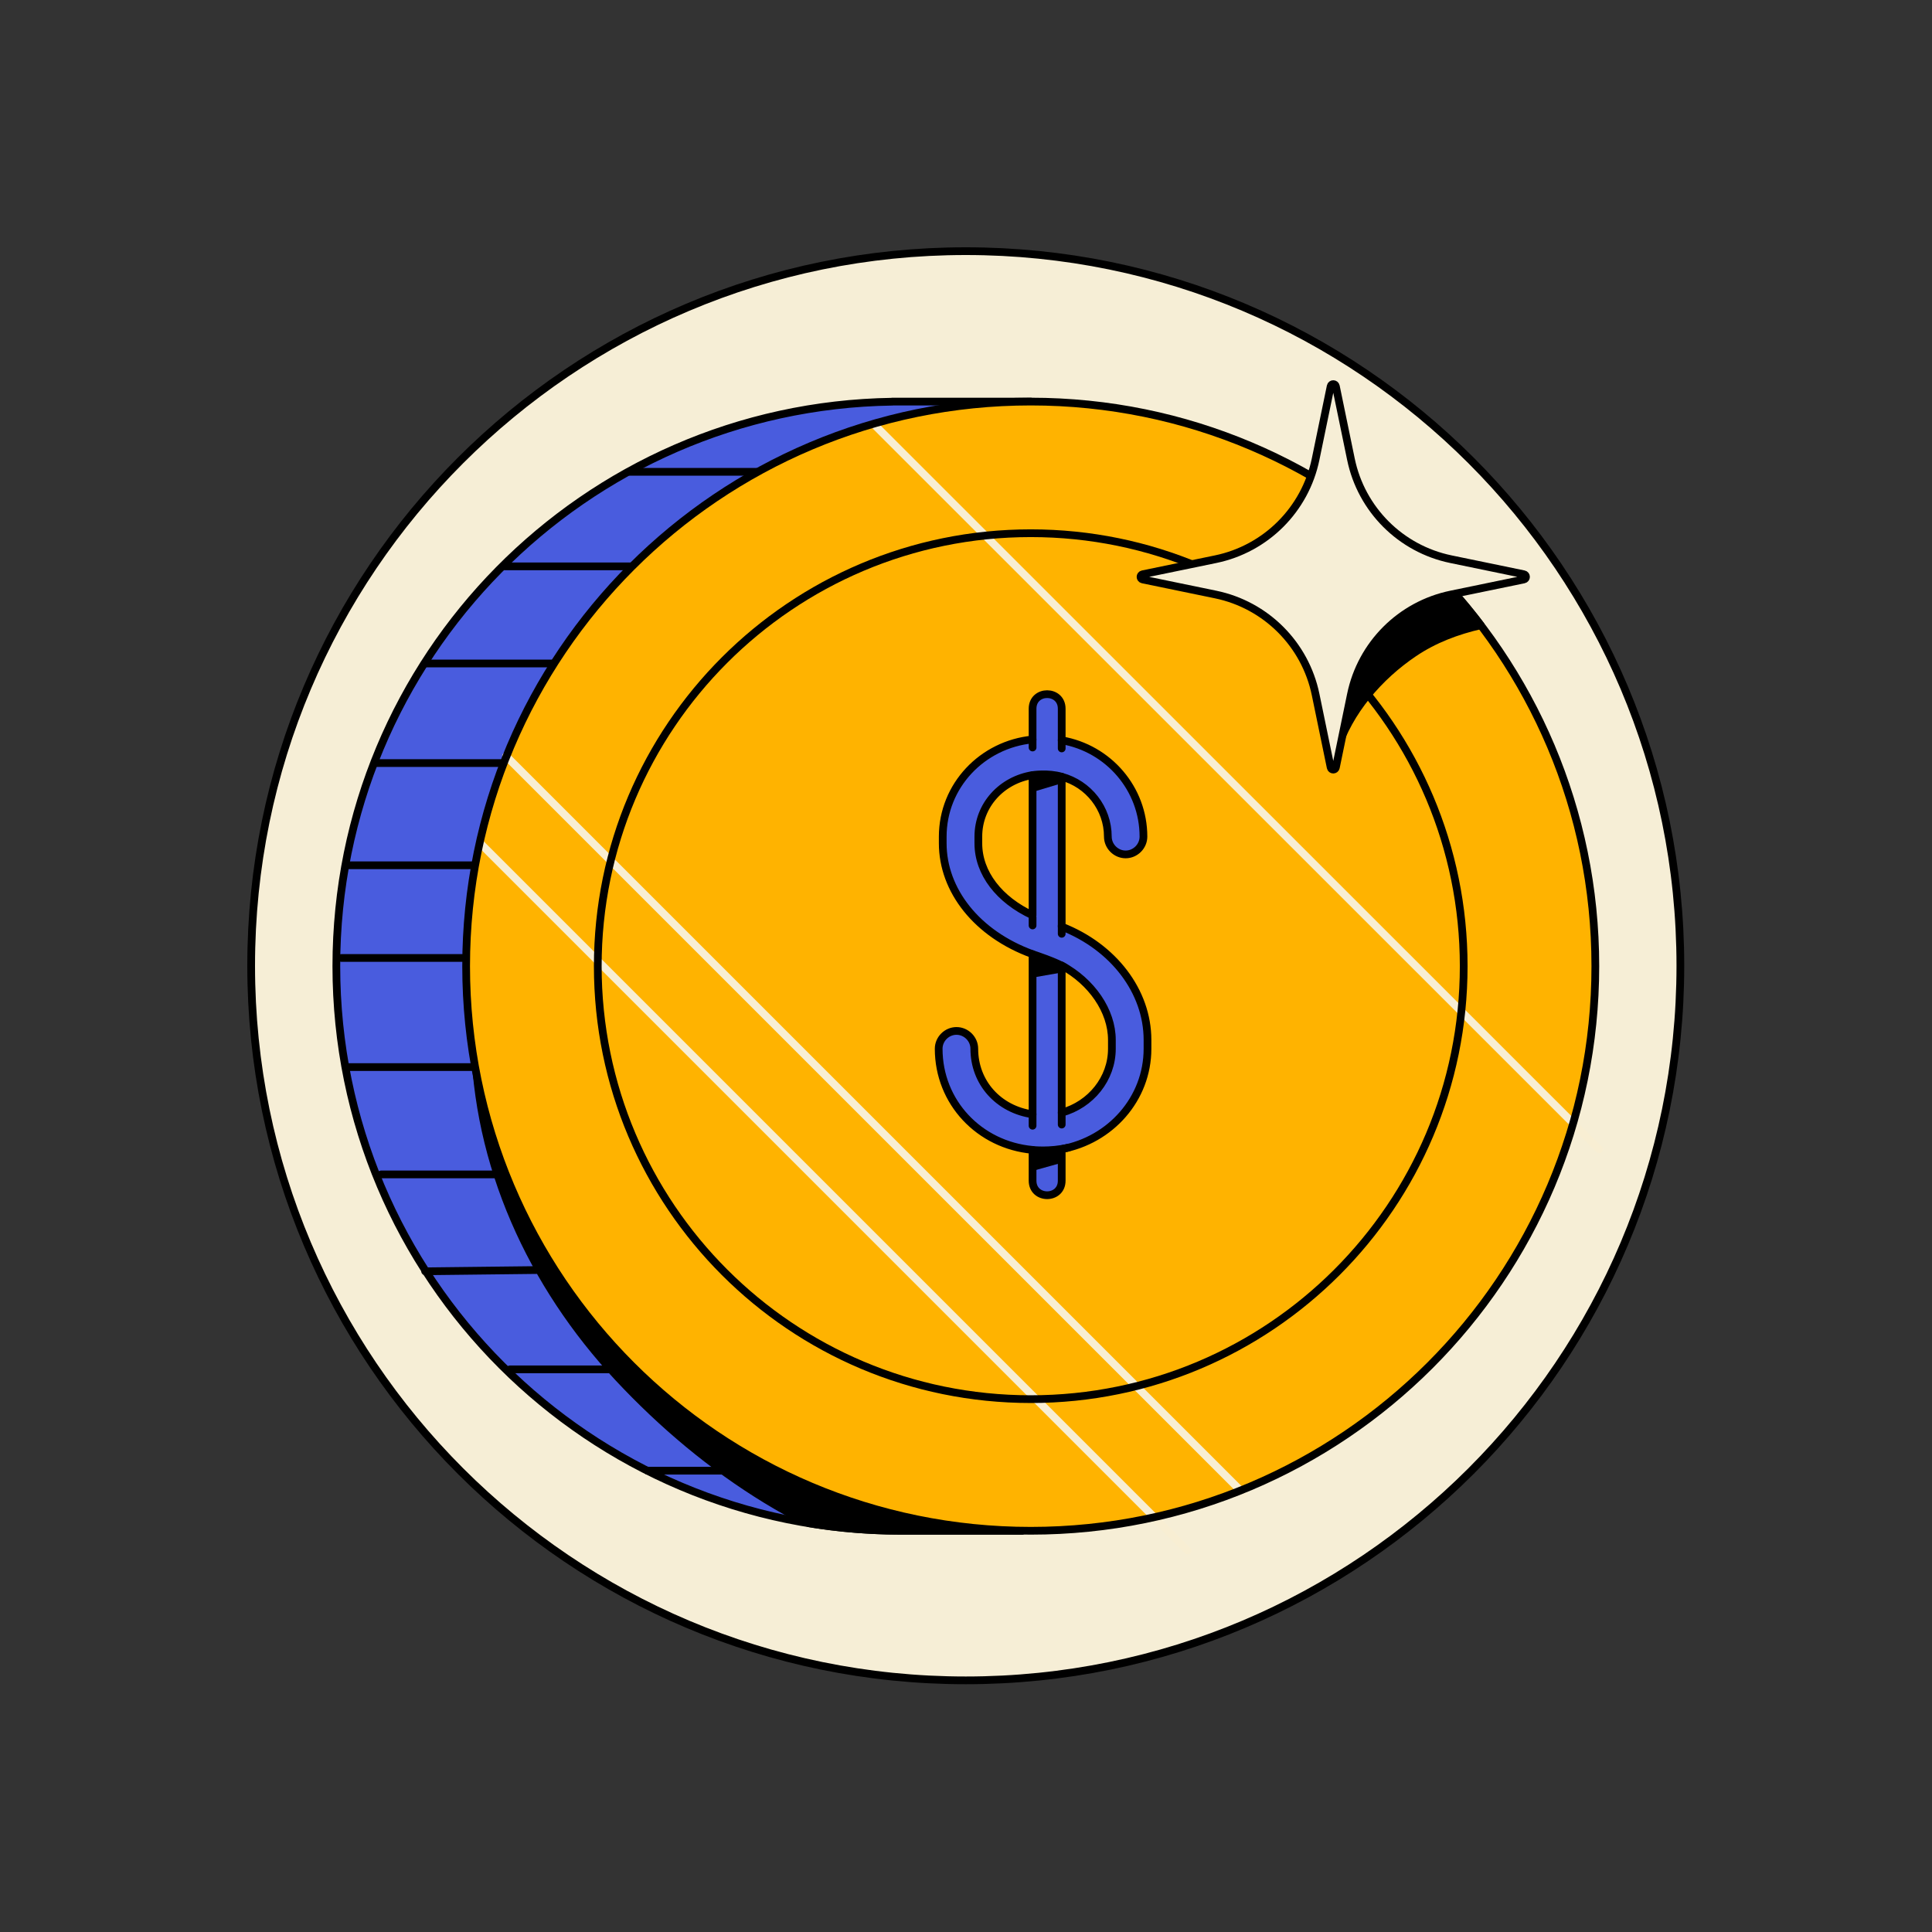 <svg width="1000" height="1000" viewBox="0 0 1000 1000" fill="none" xmlns="http://www.w3.org/2000/svg">
<rect x="0" y="0" width="1000" height="1000" fill="#333333" stroke="none"/>
<path d="M869.755 499.875C869.755 704.151 704.156 869.75 499.875 869.75C295.599 869.75 130 704.151 130 499.875C130 295.599 295.599 130 499.875 130C704.156 130 869.755 295.599 869.755 499.875Z" fill="#F6EED6"/>
<path d="M869.755 499.875C869.755 704.151 704.156 869.75 499.875 869.75C295.599 869.75 130 704.151 130 499.875C130 295.599 295.599 130 499.875 130C704.156 130 869.755 295.599 869.755 499.875Z" stroke="black" stroke-width="4" stroke-miterlimit="10" stroke-linecap="round" stroke-linejoin="round"/>
<path d="M758.569 500.089C758.569 359.953 659.918 242.875 528.283 214.453L533.512 207.854H461.882L461.871 207.912C302.533 210.297 174.09 340.183 174.09 500.089C174.09 661.49 304.934 792.328 466.329 792.328H528.939L528.98 785.573C660.267 756.891 758.569 639.979 758.569 500.089Z" fill="#495CDE"/>
<path d="M758.569 500.089C758.569 359.953 659.918 242.875 528.283 214.453L533.512 207.854H461.882L461.871 207.912C302.533 210.297 174.09 340.183 174.09 500.089C174.09 661.49 304.934 792.328 466.329 792.328H528.939L528.98 785.573C660.267 756.891 758.569 639.98 758.569 500.089Z" stroke="black" stroke-width="4" stroke-miterlimit="10" stroke-linecap="round" stroke-linejoin="round"/>
<path d="M577.558 229.802C548.599 233.86 519.938 239.776 491.881 248.339C426.86 268.182 368.042 303.271 321.042 352.557C273.849 402.047 244.782 467.396 245.672 536.292C246.537 602.797 275.146 665.052 320.172 713.203C342.766 737.36 368.37 758.958 396.625 776.214C403.714 780.542 411.084 784.682 418.667 788.438C434.177 790.985 450.094 792.328 466.329 792.328H528.938L528.98 785.573C660.266 756.896 758.568 639.979 758.568 500.089C758.568 378.078 683.782 273.557 577.558 229.802Z" fill="black"/>
<path d="M326.068 244.224H437.672M220.245 343.412H331.854M261.469 293.151H373.078M197.219 607.88H308.823M263.979 708.771H375.583M180.516 447.865H292.12M180.516 552.318H292.12M176.75 495.849H288.359M194.823 394.953H306.427M577.557 229.802C548.599 233.86 519.938 239.776 491.88 248.339C426.859 268.182 368.042 303.271 321.042 352.557C273.849 402.047 244.781 467.396 245.672 536.292C246.536 602.797 275.146 665.052 320.172 713.203C342.766 737.36 368.37 758.959 396.625 776.214C403.714 780.542 411.083 784.682 418.667 788.438C434.177 790.985 450.094 792.328 466.328 792.328H528.938L528.979 785.573C660.266 756.896 758.568 639.979 758.568 500.089C758.568 378.078 683.781 273.557 577.557 229.802Z" stroke="black" stroke-width="4" stroke-miterlimit="10" stroke-linecap="round" stroke-linejoin="round"/>
<path d="M220.053 658.026L330.407 656.771L220.053 658.026Z" fill="#F6EED6"/>
<path d="M220.053 658.026L330.407 656.771" stroke="black" stroke-width="4" stroke-miterlimit="10" stroke-linecap="round" stroke-linejoin="round"/>
<path d="M335.105 761.229H446.71" stroke="black" stroke-width="4" stroke-miterlimit="10" stroke-linecap="round" stroke-linejoin="round"/>
<path d="M825.745 500.089C825.745 661.49 694.907 792.328 533.511 792.328C372.11 792.328 241.271 661.49 241.271 500.089C241.271 338.693 372.11 207.854 533.511 207.854C694.907 207.854 825.745 338.693 825.745 500.089Z" fill="#FFB300"/>
<path d="M731.761 338.016C742.422 330.818 754.203 326.427 766.448 323.625C752.974 305.865 737.511 289.698 720.401 275.443C712.839 286.557 706.61 298.563 702.089 311.245C696.657 326.474 693.761 342.11 692.417 358.177C691.563 368.349 690.761 378.807 691.615 389.047C698.099 368.162 713.901 350.083 731.761 338.016Z" fill="black"/>
<path d="M731.761 338.016C742.422 330.818 754.203 326.427 766.448 323.625C752.974 305.865 737.511 289.698 720.401 275.443C712.839 286.557 706.61 298.563 702.089 311.245C696.657 326.474 693.761 342.11 692.417 358.177C691.563 368.349 690.761 378.807 691.615 389.047C698.099 368.162 713.901 350.083 731.761 338.016Z" stroke="black" stroke-width="4" stroke-miterlimit="10" stroke-linecap="round" stroke-linejoin="round"/>
<path d="M453.382 220.651L827.694 594.834M261.954 391.37L643.85 773.261M248.715 436.636L614.595 802.516" stroke="#F8EED3" stroke-width="4" stroke-miterlimit="10" stroke-linecap="round" stroke-linejoin="round"/>
<path d="M575.51 538.282C575.51 523.198 565.036 508.12 549.536 499.74V575.917C564.62 571.73 575.51 558.323 575.51 542.823V538.282ZM534.458 473.766V401.188C518.536 403.698 506.391 416.688 506.391 433.026V436.485C506.391 451.985 517.281 465.808 534.458 473.766ZM593.943 538.282V542.823C593.943 568.797 574.672 590.162 549.536 594.771V611.11C549.536 616.136 545.766 618.646 541.995 618.646C538.224 618.646 534.458 616.136 534.458 611.11V595.188C506.807 592.677 485.859 570.474 485.859 542.823C485.859 537.797 490.052 533.61 495.078 533.61C500.104 533.61 504.297 537.797 504.297 542.823C504.297 560.417 516.859 574.245 534.458 576.756V493.875C505.552 483.401 487.958 460.782 487.958 436.485V433.026C487.958 406.636 508.484 385.266 534.458 382.756V366.834C534.458 361.808 538.224 359.292 541.995 359.292C545.766 359.292 549.536 361.808 549.536 366.839V383.172C573.833 387.365 591.849 408.308 591.849 433.026C591.849 438.052 587.656 442.24 582.63 442.24C577.604 442.24 573.417 438.052 573.417 433.026C573.417 418.36 563.365 405.797 549.536 402.026V479.631C576.349 490.105 593.943 513.146 593.943 538.282Z" fill="#495CDE"/>
<path d="M575.51 538.282C575.51 523.198 565.036 508.12 549.536 499.74V575.917C564.62 571.73 575.51 558.323 575.51 542.823V538.282ZM534.458 473.766V401.188C518.536 403.698 506.391 416.688 506.391 433.026V436.485C506.391 451.985 517.281 465.808 534.458 473.766ZM593.943 538.282V542.823C593.943 568.797 574.672 590.162 549.536 594.771V611.11C549.536 616.136 545.766 618.646 541.995 618.646C538.224 618.646 534.458 616.136 534.458 611.11V595.188C506.807 592.677 485.859 570.474 485.859 542.823C485.859 537.797 490.052 533.61 495.078 533.61C500.104 533.61 504.297 537.797 504.297 542.823C504.297 560.417 516.859 574.245 534.458 576.756V493.875C505.552 483.401 487.958 460.782 487.958 436.485V433.026C487.958 406.636 508.484 385.266 534.458 382.756V366.834C534.458 361.808 538.224 359.292 541.995 359.292C545.766 359.292 549.536 361.808 549.536 366.839V383.172C573.833 387.365 591.849 408.308 591.849 433.026C591.849 438.052 587.656 442.24 582.63 442.24C577.604 442.24 573.417 438.052 573.417 433.026C573.417 418.36 563.365 405.797 549.536 402.026V479.631C576.349 490.105 593.943 513.146 593.943 538.282Z" stroke="black" stroke-width="4" stroke-miterlimit="10" stroke-linecap="round" stroke-linejoin="round"/>
<path d="M534.459 401.187C534.459 401.187 542.391 399.922 549.537 402.026L534.459 401.187ZM534.459 493.875C534.459 493.875 547.652 498.156 551.626 501.047L534.459 493.875Z" fill="#495CDE"/>
<path d="M534.459 401.187C534.459 401.187 542.391 399.922 549.537 402.026M534.459 493.875C534.459 493.875 547.652 498.156 551.626 501.047" stroke="black" stroke-width="4" stroke-miterlimit="10" stroke-linecap="round" stroke-linejoin="round"/>
<path d="M534.459 382.755V386.912M549.537 383.172V387.396M534.459 474.854V479.016M549.537 479.115V483.333" stroke="black" stroke-width="4" stroke-miterlimit="10" stroke-linecap="round" stroke-linejoin="round"/>
<path d="M534.459 595.188C534.459 595.188 543.079 596.281 553.074 593.99L534.459 595.188Z" fill="#495CDE"/>
<path d="M534.459 595.188C534.459 595.188 543.079 596.281 553.074 593.99" stroke="black" stroke-width="4" stroke-miterlimit="10" stroke-linecap="round" stroke-linejoin="round"/>
<path d="M534.459 576.756V582.677M549.537 575.917V582.073" stroke="black" stroke-width="4" stroke-miterlimit="10" stroke-linecap="round" stroke-linejoin="round"/>
<path d="M535.314 595.016L549.538 594.771L550.121 601.698L534.59 606.031L535.314 595.016ZM535.314 494.969L549.538 498.761L549.038 503.453L534.59 505.985L535.314 494.969ZM535.314 400.88L549.22 401.422L549.038 405.573L534.59 409.906L535.314 400.88Z" fill="black"/>
<path d="M757.609 500.089C757.609 623.86 657.276 724.193 533.51 724.193C409.74 724.193 309.406 623.86 309.406 500.089C309.406 376.323 409.74 275.99 533.51 275.99C657.276 275.99 757.609 376.323 757.609 500.089Z" stroke="black" stroke-width="4" stroke-miterlimit="10" stroke-linecap="round" stroke-linejoin="round"/>
<path d="M825.745 500.089C825.745 661.49 694.907 792.328 533.511 792.328C372.11 792.328 241.271 661.49 241.271 500.089C241.271 338.693 372.11 207.854 533.511 207.854C694.907 207.854 825.745 338.693 825.745 500.089Z" stroke="black" stroke-width="4" stroke-miterlimit="10" stroke-linecap="round" stroke-linejoin="round"/>
<path d="M691.438 199.912L699.235 237.672C704.61 263.719 724.964 284.068 751.006 289.443L788.766 297.24C790.225 297.542 790.225 299.625 788.766 299.927L751.006 307.719C724.964 313.099 704.61 333.448 699.235 359.495L691.438 397.255C691.136 398.714 689.053 398.714 688.756 397.255L680.959 359.495C675.584 333.448 655.23 313.099 629.188 307.719L591.428 299.927C589.969 299.625 589.969 297.542 591.428 297.24L629.188 289.443C655.23 284.068 675.584 263.719 680.959 237.672L688.756 199.912C689.053 198.453 691.136 198.453 691.438 199.912Z" fill="#F6EED6"/>
<path d="M691.438 199.912L699.235 237.672C704.61 263.719 724.964 284.068 751.006 289.443L788.766 297.24C790.225 297.542 790.225 299.625 788.766 299.927L751.006 307.719C724.964 313.099 704.61 333.448 699.235 359.495L691.438 397.255C691.136 398.714 689.053 398.714 688.756 397.255L680.959 359.495C675.584 333.448 655.23 313.099 629.188 307.719L591.428 299.927C589.969 299.625 589.969 297.542 591.428 297.24L629.188 289.443C655.23 284.068 675.584 263.719 680.959 237.672L688.756 199.912C689.053 198.453 691.136 198.453 691.438 199.912Z" stroke="black" stroke-width="4" stroke-miterlimit="10" stroke-linecap="round" stroke-linejoin="round"/>
</svg>
